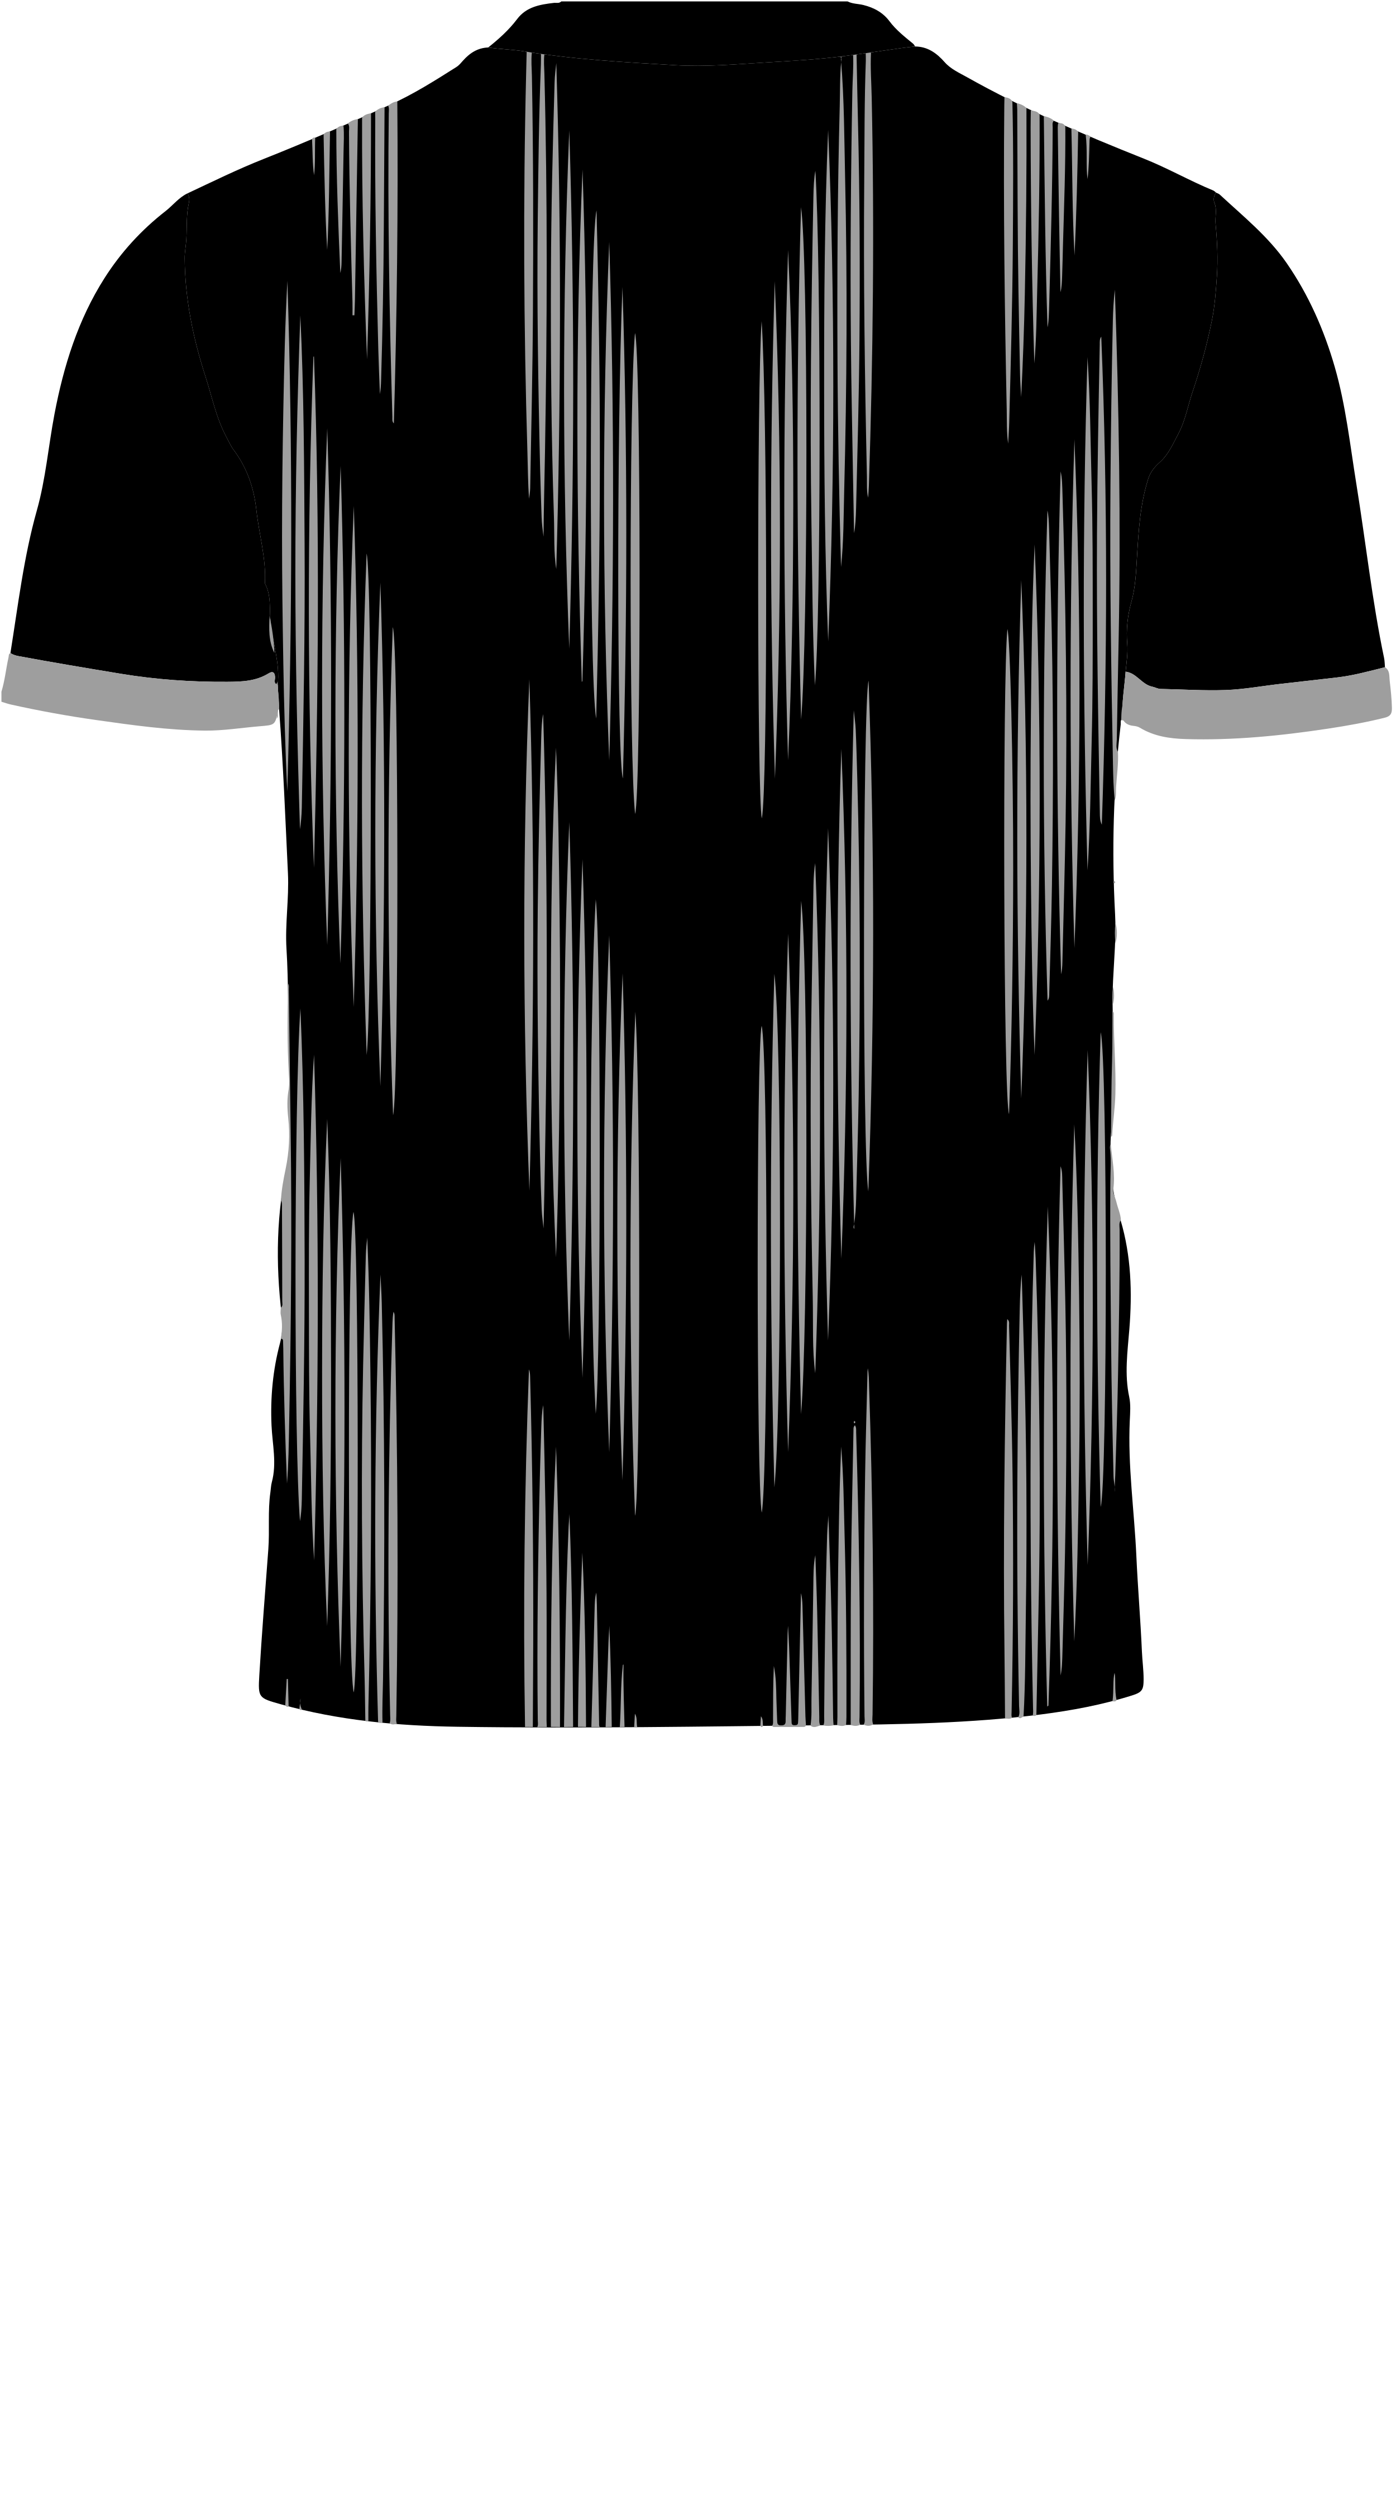 <!--?xml version="1.0" encoding="utf-8"?-->
<!-- Generator: Adobe Illustrator 24.2.3, SVG Export Plug-In . SVG Version: 6.00 Build 0)  -->
<svg version="1.1" id="Camada_1" xmlns="http://www.w3.org/2000/svg" xmlns:xlink="http://www.w3.org/1999/xlink" x="0px" y="0px" viewBox="0 0 234 419" enable-background="new 0 0 234 419" xml:space="preserve">
<g class="" id="c-estampa-primaria" fill="#000000">
	<path d="M46.781,118.802c-0.077-1.355-0.154-2.71-0.23-4.065
		c0.401-3.574-0.835-6.975-1.198-10.469c-0.224-2.157,0.16-4.461-0.95-6.503
		c0.236-4.175-0.978-8.179-1.427-12.273c-0.406-3.701-1.552-7.064-3.786-10.061
		c-0.52-0.698-0.881-1.517-1.292-2.293c-1.678-3.165-2.367-6.673-3.457-10.04
		c-2.08-6.426-3.428-12.988-3.483-19.776c-0.009-1.117,0.223-2.209,0.283-3.323
		c0.107-1.989-0.032-3.998,0.414-5.969c0.121-0.534,0.111-1.12-0.23-1.623
		c4.218-1.978,8.397-4.038,12.734-5.755c7.159-2.834,14.207-5.926,21.223-9.096
		c3.904-1.764,7.515-4.042,11.122-6.328c0.45-0.285,0.766-0.688,1.112-1.075
		c1.125-1.263,2.461-2.14,4.218-2.197c2.034,0.298,4.093,0.333,6.129,0.663
		c8.369,1.359,16.824,1.815,25.274,2.31c5.044,0.296,10.059-0.155,15.084-0.457
		c4.426-0.266,8.853-0.51,13.252-1.079c3.197-0.413,6.385-0.9,9.578-1.345
		c0.745-0.104,1.495-0.173,2.244-0.258c2.122,0.02,3.619,1.114,4.976,2.654
		c1.005,1.139,2.449,1.776,3.771,2.518c9.498,5.331,19.488,9.602,29.589,13.619
		c3.979,1.583,7.694,3.718,11.647,5.346c0.175,0.072,0.313,0.235,0.468,0.356
		c-0.408,0.521-0.485,1.203-0.28,1.715c0.47,1.171,0.08,2.335,0.189,3.493
		c0.279,2.963,0.418,5.937,0.215,8.905c-0.165,2.415-0.338,4.852-0.813,7.218
		c-0.821,4.092-1.927,8.125-3.266,12.081c-0.789,2.332-1.201,4.797-2.372,6.995
		c-0.893,1.677-1.665,3.483-3.097,4.756c-0.908,0.807-1.598,1.672-1.95,2.778
		c-1.365,4.286-1.624,8.743-1.892,13.187c-0.151,2.504-0.249,4.99-0.934,7.437
		c-0.635,2.269-0.9,4.639-0.701,6.979c0.137,1.62-0.123,3.162-0.265,4.735
		c-0.2,2.628-0.674,5.238-0.535,7.889c-0.405,0.23-0.25,0.638-0.289,0.97
		c-1.241,10.551-1.516,21.134-0.944,31.736c0.201,3.73-0.16,7.432-0.336,11.141
		c-0.263,5.524,0.214,11.031,0.191,16.547c-0.012,2.801-0.104,5.593-0.446,8.377
		c-0.23,1.87-0.254,3.749,0.069,5.619c0.041,0.236,0.102,0.48,0.081,0.714
		c-0.268,3.086,0.495,5.99,1.365,8.92c1.774,5.979,1.967,12.111,1.467,18.295
		c-0.305,3.769-0.833,7.533-0.022,11.327c0.271,1.265,0.159,2.632,0.098,3.946
		c-0.354,7.604,0.758,15.135,1.1,22.703c0.242,5.345,0.7,10.68,0.932,16.029
		c0.067,1.546,0.288,3.096,0.285,4.654c-0.004,1.758-0.253,2.162-1.938,2.693
		c-4.969,1.564-10.074,2.522-15.229,3.179c-11.885,1.516-23.85,1.674-35.802,1.801
		c-20.673,0.22-41.348,0.574-62.022,0.269c-10.005-0.148-19.962-1.046-29.66-3.777
		c-3.683-1.037-3.804-1.06-3.58-4.811c0.422-7.055,0.989-14.102,1.513-21.151
		c0.237-3.191-0.11-6.401,0.351-9.583c0.08-0.553,0.091-1.124,0.235-1.66
		c0.859-3.183,0.092-6.357-0.05-9.528c-0.208-4.67,0.222-9.274,1.42-13.777
		c0.425-1.596,0.481-3.134,0.288-4.723c-1.046-8.64-0.916-17.229,1.049-25.75
		c0.333-1.442,0.471-2.931,0.353-4.41c-0.379-4.751,0.012-9.508-0.169-14.262
		c-0.215-5.631-0.082-11.27-0.431-16.902c-0.262-4.229,0.445-8.448,0.242-12.694
		C47.828,137.158,47.472,127.971,46.781,118.802z"></path>
	<path d="M188.681,112.56c0.143-1.574,0.403-3.116,0.265-4.735
		c-0.199-2.34,0.066-4.71,0.701-6.979c0.685-2.446,0.783-4.933,0.934-7.437
		c0.267-4.444,0.527-8.901,1.892-13.187c0.352-1.105,1.041-1.97,1.95-2.778
		c1.432-1.272,2.204-3.079,3.097-4.756c1.171-2.198,1.582-4.663,2.372-6.995
		c1.339-3.957,2.445-7.99,3.266-12.081c0.474-2.366,0.647-4.803,0.813-7.218
		c0.203-2.968,0.064-5.942-0.215-8.905c-0.109-1.158,0.282-2.322-0.189-3.493
		c-0.206-0.512-0.128-1.194,0.28-1.715c0.21,0.112,0.457,0.184,0.625,0.341
		c3.921,3.639,8.122,7.011,11.199,11.466c3.688,5.339,6.269,11.197,8.065,17.422
		c1.856,6.436,2.56,13.069,3.626,19.652c1.57,9.698,2.626,19.479,4.639,29.105
		c0.105,0.504,0.102,1.03,0.15,1.546c-2.668,0.666-5.321,1.405-8.064,1.718
		c-3.207,0.366-6.415,0.725-9.621,1.096c-3.006,0.348-6.004,0.901-9.018,1.01
		c-3.627,0.131-7.268-0.115-10.904-0.187c-0.498-0.01-0.917-0.277-1.372-0.368
		C191.388,114.73,190.523,112.778,188.681,112.56z"></path>
	<path d="M31.425,32.406c0.341,0.503,0.351,1.089,0.23,1.623
		c-0.446,1.971-0.307,3.981-0.414,5.969c-0.06,1.114-0.292,2.206-0.283,3.323
		c0.054,6.788,1.402,13.35,3.483,19.776c1.09,3.367,1.78,6.876,3.457,10.04
		c0.411,0.776,0.772,1.595,1.292,2.293c2.234,2.997,3.38,6.359,3.786,10.061
		c0.449,4.093,1.662,8.098,1.427,12.273c1.11,2.042,0.726,4.346,0.95,6.503
		c0.363,3.494,1.599,6.895,1.198,10.469c-0.743-0.156-0.447-0.755-0.448-1.169
		c-0.003-0.847-0.337-1.177-1.085-0.716c-2.146,1.323-4.506,1.393-6.927,1.408
		c-5.991,0.038-11.914-0.37-17.851-1.351c-5.73-0.946-11.457-1.901-17.166-2.963
		c-0.484-0.09-0.919-0.242-1.328-0.497c1.283-8.005,2.224-16.078,4.43-23.906
		c1.493-5.297,1.932-10.771,2.955-16.144c1.534-8.061,3.943-15.813,8.393-22.802
		c2.751-4.322,6.171-8.06,10.208-11.204
		C28.982,34.419,29.959,33.107,31.425,32.406z"></path>
</g>
<g class="" id="c-estampa-secundaria" fill="#9e9e9e">
	<path d="M186.86,134.141c-0.22-2.026-0.265-4.061-0.304-6.095
		c-0.304-15.595-0.537-31.191-0.42-46.789c0.069-9.198,0.193-18.396,0.404-27.592
		c0.038-1.64,0.123-3.275,0.331-5.134c0.695,19.675,1.013,39.126,0.639,58.584
		c-0.108,5.598-0.221,11.196-0.307,16.794c-0.011,0.698-0.212,1.432,0.195,2.099
		c0.098,1.981-0.201,3.943-0.32,5.913
		C187.033,132.653,187.153,133.425,186.86,134.141z"></path>
	<path d="M61.237,288.355c-0.045-2.597-0.066-5.196-0.137-7.792
		c-0.476-17.272-0.583-34.545-0.231-51.82c0.125-6.117,0.289-12.233,0.45-18.348
		c0.026-0.997,0.129-1.991,0.238-2.986c0.329,7.526,0.433,15.055,0.53,22.584
		c0.241,18.675,0.112,37.349-0.333,56.021c-0.019,0.799-0.004,1.599-0.005,2.399
		C61.567,288.493,61.389,288.542,61.237,288.355z"></path>
	<path d="M173.084,287.517c0.142-0.43,0.084-0.872,0.074-1.31
		c-0.375-17.271-0.516-34.543-0.348-51.817c0.08-8.196,0.212-16.392,0.472-24.585
		c0.018-0.559,0.068-1.117,0.153-1.678c0.055,0.927,0.132,1.854,0.163,2.782
		c0.658,19.585,0.897,39.173,0.481,58.767c-0.126,5.916-0.239,11.832-0.358,17.747
		C173.532,287.616,173.309,287.576,173.084,287.517z"></path>
	<path d="M170.68,287.787c0.328-0.605,0.152-1.255,0.139-1.879
		c-0.255-12.558-0.357-25.116-0.288-37.676c0.052-9.559,0.183-19.118,0.394-28.675
		c0.048-2.15,0.131-4.298,0.335-5.962c0.121,4.17,0.257,8.819,0.391,13.468
		c0.419,14.476,0.523,28.954,0.3,43.433c-0.088,5.718-0.067,11.439-0.382,17.152
		C171.281,287.745,171.042,288.158,170.68,287.787z"></path>
	<path d="M63.377,288.557c-0.736-24.996-0.645-49.988,0.397-74.98
		c0.074,1.591,0.179,3.181,0.217,4.773c0.502,20.996,0.537,41.994,0.213,62.993
		c-0.038,2.439-0.162,4.876-0.088,7.316
		C63.856,288.73,63.589,288.839,63.377,288.557z"></path>
	<path d="M65.309,288.751c0.175-0.425,0.101-0.868,0.091-1.304
		c-0.51-21.944-0.32-43.885,0.391-65.822c0.019-0.594,0.061-1.188,0.164-1.793
		c0.228,0.326,0.183,0.708,0.191,1.072c0.521,22.22,0.655,44.442,0.285,66.666
		c-0.007,0.436-0.084,0.88,0.099,1.303
		C66.11,288.967,65.684,289.116,65.309,288.751z"></path>
	<path d="M168.464,287.967c-0.03-3.758-0.044-7.516-0.092-11.273
		c-0.236-18.313,0.033-36.622,0.415-54.931c0.004-0.198,0.026-0.396,0.047-0.706
		c0.429,0.349,0.3,0.765,0.308,1.104c0.215,8.313,0.488,16.625,0.585,24.941
		c0.155,13.274,0.121,26.547-0.162,39.82c-0.007,0.317-0.066,0.64,0.075,0.946
		C169.268,288.13,168.864,288.018,168.464,287.967z"></path>
	<path d="M144.764,289.022c0.282-0.443,0.152-0.936,0.147-1.404
		c-0.152-13.511-0.103-27.021,0.1-40.531c0.086-5.715,0.265-11.428,0.403-17.142
		c0.005-0.226,0.03-0.451,0.043-0.642c0.196,0.958,0.186,1.966,0.219,2.969
		c0.604,18.34,0.844,36.684,0.584,55.034c-0.008,0.552-0.124,1.12,0.111,1.659
		C145.847,289.301,145.309,289.274,144.764,289.022z"></path>
	<path d="M48.304,164.85c0.182,0.295,0.099,0.623,0.104,0.936
		c0.108,7.992,0.208,15.984,0.315,23.975c0.221,16.347,0.059,32.691-0.257,49.035
		c-0.063,3.277-0.099,6.554-0.359,9.824c-0.302-7.537-0.542-15.075-0.625-22.618
		c-0.005-0.439-0.019-0.879-0.036-1.318c-0.009-0.24-0.147-0.35-0.385-0.339
		c0.248-1.339,0.298-2.673,0-4.018c-0.084-0.377,0.001-0.792,0.008-1.19
		c0.399-0.298,0.241-0.734,0.241-1.108c-0.004-5.196-0.023-10.392-0.044-15.588
		c-0.002-0.435,0.051-0.883-0.171-1.291c0.083-1.782,0.424-3.53,0.783-5.268
		c0.585-2.831,0.749-5.656,0.432-8.542c-0.177-1.612-0.218-3.264,0.096-4.894
		c0.152-0.787,0.055-1.595,0.009-2.393
		C48.125,174.988,48.172,169.92,48.304,164.85z"></path>
	<path d="M88.007,289.396c-0.334-19.975-0.092-39.942,0.658-59.917
		c0.196,0.508,0.189,1.013,0.202,1.517c0.398,14.91,0.552,29.823,0.512,44.738
		c-0.012,4.558-0.042,9.116-0.064,13.674
		C88.879,289.404,88.443,289.4,88.007,289.396z"></path>
	<path d="M90.055,289.437c0.188-0.381,0.095-0.788,0.09-1.181
		c-0.164-13.84,0.036-27.676,0.366-41.512c0.059-2.479,0.14-4.957,0.217-7.435
		c0.044-1.425,0.119-2.849,0.336-3.825c0.275,11.732,0.544,23.899,0.563,36.069
		c0.009,5.56-0.013,11.119-0.017,16.679c-0,0.398,0.032,0.796,0.049,1.195
		C91.124,289.43,90.59,289.433,90.055,289.437z"></path>
	<path d="M142.595,289.071c0.012-8.512-0.026-17.023,0.052-25.534
		c0.073-7.951,0.27-15.901,0.414-23.852c0.005-0.251-0.052-0.528,0.245-0.839
		c0.269,0.429,0.195,0.821,0.206,1.183c0.468,15.898,0.734,31.799,0.568,47.704
		c-0.005,0.433-0.1,0.881,0.122,1.295
		C143.673,289.31,143.136,289.262,142.595,289.071z"></path>
	<path d="M187.891,204.452c-0.382,0.494-0.221,1.074-0.219,1.613
		c0.031,8.115-0.123,16.228-0.265,24.34c-0.098,5.594-0.299,11.187-0.464,16.78
		c-0.028,0.955-0.112,1.908-0.119,2.86c0.137-0.876-0.151-1.729-0.172-2.6
		c-0.175-7.352-0.338-14.705-0.404-22.059c-0.082-9.153-0.203-18.305-0.125-27.459
		c0.014-1.677,0.145-3.354-0.025-5.032c-0.039-0.382-0.129-0.796,0.089-1.171
		c0.223,2.522,0.782,5.015,0.425,7.587c-0.095,0.684,0.366,1.438,0.533,2.169
		C187.375,202.475,187.827,203.415,187.891,204.452z"></path>
	<path d="M92.34,289.4c-0.034-15.666,0.115-31.329,0.865-46.979
		c0.549,15.66,0.691,31.323,0.664,46.989
		C93.359,289.407,92.849,289.404,92.34,289.4z"></path>
	<path d="M140.325,289.115c0.015-0.479,0.045-0.958,0.043-1.436
		c-0.043-11.19,0.053-22.379,0.273-33.567c0.077-3.895,0.199-7.79,0.347-11.685
		c0.416,4.823,0.441,9.66,0.574,14.491c0.282,10.268,0.347,20.538,0.319,30.809
		c-0.001,0.438-0.036,0.876-0.055,1.314
		C141.341,289.371,140.831,289.208,140.325,289.115z"></path>
	<path d="M129.398,289.229c0.245-0.315,0.179-0.688,0.18-1.041
		c0.007-2.999,0.004-5.997,0.134-8.998c0.378,1.818,0.391,3.653,0.428,5.488
		c0.025,1.239,0.098,2.478,0.133,3.717c0.013,0.444,0.068,0.751,0.647,0.755
		c0.587,0.003,0.793-0.234,0.769-0.781c-0.012-0.279,0.013-0.559,0.02-0.839
		c0.092-4.078,0.184-8.157,0.277-12.235c0.022-0.954,0.037-1.909,0.103-2.856
		c0.063,1.218,0.143,2.436,0.186,3.656c0.138,3.957,0.262,7.914,0.391,11.871
		c0.008,0.24,0.017,0.479,0.025,0.719c0.01,0.284,0.147,0.436,0.442,0.427
		c0.279-0.009,0.588,0.023,0.631-0.371c0.026-0.238,0.032-0.478,0.037-0.718
		c0.154-6.995,0.308-13.99,0.458-20.986c0.001-0.033-0.04-0.068,0.028,0.04
		c0.127,0.541,0.205,1.245,0.224,1.956c0.166,6.197,0.327,12.393,0.495,18.59
		c0.014,0.518,0.067,1.036,0.101,1.554c-0.091,0.144-0.22,0.223-0.393,0.224
		c-1.677,0.006-3.355,0.015-5.032,0.01
		C129.588,289.409,129.493,289.292,129.398,289.229z"></path>
	<path d="M138.001,289.161c0.236-0.494,0.141-1.023,0.145-1.536
		c0.083-10.111,0.203-20.222,0.498-30.329c0.032-1.11,0.168-2.218,0.184-3.326
		c0.118,1.689,0.131,3.382,0.196,5.073c0.374,9.626,0.5,19.256,0.627,28.887
		c0.005,0.398,0.052,0.795,0.079,1.192
		C139.158,289.271,138.58,289.258,138.001,289.161z"></path>
	<path d="M94.542,289.414c0.076-4.877,0.147-9.754,0.229-14.632
		c0.107-6.316,0.268-12.631,0.542-18.943c0.031-0.712,0.117-1.422,0.13-2.133
		c0.484,11.892,0.541,23.793,0.621,35.693
		C95.557,289.404,95.05,289.409,94.542,289.414z"></path>
	<path d="M135.857,289.178c0.245-1.506,0.133-3.026,0.162-4.539
		c0.122-6.307,0.205-12.615,0.311-18.923c0.03-1.79,0.011-3.584,0.34-5.094
		c0.099,3.003,0.233,6.267,0.308,9.532c0.135,5.868,0.233,11.736,0.351,17.604
		c0.01,0.474-0.066,0.963,0.181,1.408
		C136.96,289.282,136.411,289.668,135.857,289.178z"></path>
	<path d="M96.88,289.394c0.074-9.741,0.362-19.477,0.73-29.212
		c0.471,9.733,0.563,19.473,0.624,29.214
		C97.783,289.396,97.331,289.395,96.88,289.394z"></path>
	<path d="M99.124,289.42c0.119-4.197,0.239-8.393,0.355-12.59
		c0.066-2.399,0.124-4.797,0.191-7.196c0.025-0.905,0.029-1.813,0.284-2.752
		c0.034,0.712,0.083,1.381,0.096,2.05c0.127,6.558,0.247,13.115,0.371,19.673
		c0.005,0.277-0.036,0.562,0.102,0.824C100.057,289.426,99.59,289.423,99.124,289.42z
		"></path>
	<path d="M101.511,289.413c0.161-4.75,0.317-9.501,0.486-14.251
		c0.032-0.912,0.113-1.822,0.138-2.733c0.242,5.653,0.341,11.31,0.408,16.968
		C102.199,289.403,101.855,289.408,101.511,289.413z"></path>
	<path d="M186.226,190.537c0.053-4.271,0.05-8.544,0.18-12.813
		c0.084-2.749,0.034-5.497,0.078-8.244c0.266,0.145,0.215,0.404,0.213,0.634
		c-0.027,4.424,0.383,8.838,0.264,13.266c-0.062,2.308-0.411,4.59-0.532,6.891
		C186.426,190.362,186.297,190.448,186.226,190.537z"></path>
	<path d="M103.894,289.406c0.226-3.451,0.109-6.92,0.505-10.363
		c0.033-0.159,0.273,0.007,0.114-0.012c-0.058,3.458,0.097,6.912,0.173,10.368
		C104.422,289.402,104.158,289.404,103.894,289.406z"></path>
	<path d="M186.483,285.089c0.241-1.803,0.029-3.639,0.344-4.749
		c0.239,1.058-0.045,2.827,0.337,4.558
		C187.004,285.2,186.744,285.143,186.483,285.089z"></path>
	<path d="M46.218,114.868c0.066-0.142,0.132-0.283,0.271-0.581
		c0.088,1.586,0.35,3.014,0.292,4.469c-0.461,0.478,0.051,1.184-0.392,1.666
		c0.025-0.585,0.184-1.173-0.044-1.752c-0.013-1.076,0.019-2.153-0.139-3.223
		C46.21,115.254,46.214,115.061,46.218,114.868z"></path>
	<path d="M186.978,158.108c-0.123-1.165-0.143-2.33,0.001-3.495
		C187.292,155.778,187.305,156.943,186.978,158.108z"></path>
	<path d="M47.815,285.806c0.081-1.48,0.162-2.961,0.243-4.441
		c0.068,0,0.135,0.001,0.203,0.001c0.039,1.536,0.078,3.071,0.117,4.607
		C48.133,286.111,47.977,285.948,47.815,285.806z"></path>
	<path d="M187.942,120.669c0.015-1.143,0.078-2.28,0.434-3.379
		c-0.004,1.151-0.008,2.303-0.011,3.454
		C188.224,120.719,188.083,120.694,187.942,120.669z"></path>
	<path d="M106.303,289.402c0.039-0.714,0.078-1.428,0.122-2.224
		c0.449,0.734,0.215,1.518,0.388,2.225
		C106.643,289.402,106.473,289.402,106.303,289.402z"></path>
	<path d="M127.45,289.211c0.033-0.532,0.066-1.064,0.099-1.596
		c0.394,0.492,0.265,1.062,0.361,1.591
		C127.76,289.485,127.606,289.491,127.45,289.211z"></path>
	<path d="M186.499,168.44c-0.087-1.024-0.051-2.044,0.107-3.06
		C186.763,166.407,186.854,167.431,186.499,168.44z"></path>
	<path d="M50.182,286.381c0.069-0.581,0.138-1.162,0.207-1.743
		c-0.222,0.668-0.031,1.289,0.226,1.898
		C50.429,286.602,50.268,286.598,50.182,286.381z"></path>
	<path d="M186.763,148.032c-0.149-0.121-0.164-0.25-0.02-0.386
		C186.981,147.763,187.008,147.89,186.763,148.032z"></path>
	<path d="M66.599,17.014c0.15,17.984-0.058,35.964-0.58,53.944
		c-0.332-0.326-0.237-0.72-0.247-1.082c-0.497-16.951-0.805-33.904-0.607-50.863
		c0.005-0.434,0.094-0.88-0.098-1.302C65.522,17.355,65.994,17.038,66.599,17.014z"></path>
	<path d="M64.46,17.987c-0.042,6.713-0.084,13.426-0.124,20.139
		c-0.052,8.552-0.205,17.102-0.456,25.65c-0.022,0.758-0.067,1.514-0.2,2.272
		c-0.091-2.51-0.204-5.019-0.27-7.529C63.068,45.656,62.826,32.791,62.9,19.922
		c0.002-0.399-0.014-0.799-0.021-1.198C63.316,18.285,63.836,18.024,64.46,17.987z
		"></path>
	<path d="M62.192,18.989c0.004,13.748-0.227,27.492-0.668,41.236
		c-0.527-13.497-0.88-26.997-0.832-40.507
		C61.063,19.212,61.618,19.081,62.192,18.989z"></path>
	<path d="M59.988,19.942c-0.06,3.678-0.12,7.355-0.179,11.033
		c-0.103,6.396-0.203,12.793-0.31,19.189c-0.015,0.89-0.061,1.78-0.093,2.67
		c-0.107-0-0.214-0-0.321-0c0-0.737,0.018-1.474-0.003-2.211
		c-0.264-9.512-0.529-19.024-0.585-28.541c-0.003-0.463,0.144-0.963-0.187-1.389
		C58.788,20.261,59.366,20.051,59.988,19.942z"></path>
	<path d="M57.58,21.096c0.124,1.437,0.03,2.875,0.007,4.311
		c-0.099,6.194-0.219,12.388-0.336,18.582c-0.011,0.591-0.054,1.18-0.21,1.767
		c-0.345-8.042-0.67-16.077-0.67-24.122
		C56.673,21.23,57.072,21.041,57.58,21.096z"></path>
	<path d="M55.318,22.049c-0.133,6.823-0.139,13.648-0.474,19.83
		c-0.351-6.02-0.478-12.683-0.604-19.346C54.511,22.176,54.879,22.033,55.318,22.049
		z"></path>
	<path d="M52.834,23.074c-0.081,2.153,0.039,4.313-0.187,6.288
		c-0.284-1.887-0.231-3.961-0.34-6.026C52.401,23.083,52.587,23.017,52.834,23.074z
		"></path>
	<path d="M169.701,17.037c0.183,7.995,0.126,15.99,0.072,23.986
		c-0.067,9.956-0.346,19.907-0.61,29.858c-0.028,1.07-0.107,2.139-0.177,3.475
		c-0.27-2.015-0.2-3.782-0.236-5.543c-0.351-17.069-0.577-34.139-0.409-51.212
		c0.004-0.44,0.019-0.879,0.029-1.319
		C168.918,16.352,169.424,16.493,169.701,17.037z"></path>
	<path d="M172.056,18.111c0.046,10.393-0.059,20.785-0.272,31.175
		c-0.118,5.753-0.321,11.504-0.614,17.261c-0.064-1.235-0.16-2.47-0.187-3.706
		c-0.198-9.391-0.377-18.783-0.407-28.176c-0.017-5.436-0.04-10.872-0.065-16.308
		c-0.002-0.358-0.043-0.716-0.065-1.074
		C171.046,17.435,171.615,17.649,172.056,18.111z"></path>
	<path d="M174.259,19.209c0.042,9.831-0.14,19.659-0.404,29.485
		c-0.109,4.074-0.125,8.151-0.478,12.217c-0.407-13.181-0.598-26.365-0.625-39.552
		c-0.002-0.958,0.021-1.917,0.032-2.875C173.324,18.626,173.943,18.608,174.259,19.209
		z"></path>
	<path d="M176.647,20.222c-0.316,0.338-0.192,0.759-0.193,1.144
		c-0.039,9.827-0.315,19.649-0.58,29.471c-0.043,1.584-0.078,3.168-0.287,4.024
		c-0.375-11.325-0.485-23.364-0.618-35.403
		C175.583,19.593,176.176,19.774,176.647,20.222z"></path>
	<path d="M178.572,21.22c0.045,6.591-0.209,13.177-0.391,19.763
		c-0.049,1.756-0.078,3.514-0.145,5.269c-0.037,0.988-0.072,1.981-0.279,2.719
		c-0.077-4.029-0.167-8.286-0.237-12.543c-0.083-5.032-0.15-10.064-0.219-15.096
		c-0.003-0.237,0.042-0.475,0.065-0.712
		C177.862,20.63,178.354,20.649,178.572,21.22z"></path>
	<path d="M180.727,22.086c-0.127,6.966-0.287,13.931-0.612,20.713
		c-0.391-6.951-0.345-14.092-0.527-21.226
		C180.065,21.53,180.43,21.732,180.727,22.086z"></path>
	<path d="M182.842,22.899c-0.202,0.177-0.2,0.42-0.208,0.658
		c-0.073,2.298-0.099,4.598-0.342,6.468c-0.288-2.203,0.018-4.848-0.312-7.468
		C182.333,22.508,182.568,22.752,182.842,22.899z"></path>
	<path d="M91.258,9.088c-0.146,1.077-0.035,2.156-0.008,3.232
		c0.542,21.117,0.464,42.235,0.104,63.353c-0.081,4.756-0.209,9.511-0.244,14.26
		c-0.148-1.083-0.29-2.166-0.326-3.257c-0.087-2.638-0.18-5.276-0.243-7.915
		c-0.336-14.076-0.558-28.153-0.4-42.234c0.096-8.559,0.19-17.118,0.524-25.672
		c0.025-0.639,0.011-1.28,0.015-1.919C90.896,8.897,91.098,8.914,91.258,9.088z"></path>
	<path d="M143.579,9.128c0.08,3.876,0.148,7.753,0.243,11.629
		c0.295,12.034,0.336,24.068,0.242,36.105c-0.073,9.397-0.339,18.79-0.561,28.184
		c-0.038,1.631-0.127,3.26-0.345,4.297c-0.053-2.84-0.122-6.26-0.179-9.679
		c-0.124-7.476-0.287-14.952-0.351-22.429c-0.121-13.996-0.014-27.991,0.245-41.985
		c0.038-2.038,0.22-4.073,0.123-6.113C143.189,9.056,143.383,9.046,143.579,9.128z"></path>
	<path d="M141.299,9.514c-0.448,0.055-0.343,0.379-0.32,0.66
		c0.539,6.498,0.533,13.016,0.678,19.528c0.39,17.51,0.297,35.02-0.151,52.528
		c-0.109,4.264-0.075,8.538-0.532,12.791c-0.324-11.589-0.538-23.18-0.592-34.774
		c-0.066-14.153,0.002-28.305,0.376-42.454c0.067-2.517,0.005-5.039,0.255-7.55
		c0.045-0.447,0.044-0.834-0.584-0.735C140.72,9.51,141.009,9.512,141.299,9.514z"></path>
	<path d="M145.998,8.831c-0.122,2.518,0.067,5.031,0.12,7.546
		c0.458,21.671,0.237,43.337-0.476,64.999c-0.024,0.717-0.085,1.433-0.121,2.029
		c-0.272-1.081-0.179-2.297-0.206-3.506c-0.363-16.589-0.589-33.179-0.451-49.772
		c0.055-6.636,0.02-13.274,0.266-19.908c0.016-0.438-0.011-0.878-0.018-1.317
		C145.396,8.733,145.685,8.633,145.998,8.831z"></path>
	<path d="M89.147,8.826c-0.143,1.317-0.011,2.634,0.013,3.95
		c0.244,13.191,0.245,26.383,0.171,39.576c-0.055,9.835-0.282,19.666-0.462,29.499
		c-0.011,0.583-0.126,1.153-0.186,1.73c-0.189-2.542-0.197-5.099-0.273-7.651
		c-0.631-21.183-0.729-42.368-0.219-63.556c0.03-1.238,0.061-2.477,0.091-3.715
		C88.587,8.63,88.895,8.583,89.147,8.826z"></path>
	<path d="M177.782,280.782c-0.722-28.314-0.837-56.874-0.012-85.344
		c0.318,0.799,0.273,1.75,0.298,2.682c0.182,6.795,0.372,13.591,0.507,20.387
		c0.275,13.876,0.2,27.752-0.055,41.628c-0.102,5.557-0.275,11.113-0.427,16.669
		C178.054,278.229,178.024,279.655,177.782,280.782z"></path>
	<path d="M50.341,52.857c0.611,12.745,0.638,25.487,0.716,38.226
		c0.09,14.751-0.198,29.5-0.467,44.248c-0.025,1.355-0.169,2.699-0.308,3.637
		c-0.443-14.011-0.767-28.431-0.773-42.857
		C49.504,81.682,49.818,67.26,50.341,52.857z"></path>
	<path d="M136.596,114.842c-0.411-9.143-0.44-18.049-0.578-26.954
		c-0.284-18.277-0.042-36.55,0.322-54.823c0.033-1.657,0.106-3.31,0.332-4.445
		C137.637,44.065,137.625,104.297,136.596,114.842z"></path>
	<path d="M97.636,230.9c-1.107-28.964-1.168-57.928,0.005-86.892
		C98.587,172.972,98.498,201.936,97.636,230.9z"></path>
	<path d="M50.355,168.997c0.598,14.053,0.679,28.115,0.709,42.177
		c0.028,13.357-0.229,26.713-0.474,40.067c-0.025,1.351-0.124,2.696-0.304,3.678
		C49.274,242.799,49.272,184.647,50.355,168.997z"></path>
	<path d="M136.652,144.652c1.091,28.293,1.03,57.145,0.002,85.47
		c-0.527-3.881-0.329-8.315-0.42-12.737c-0.344-16.629-0.483-33.259-0.196-49.89
		c0.111-6.395,0.214-12.791,0.32-19.186
		C136.382,146.88,136.492,145.459,136.652,144.652z"></path>
	<path d="M177.783,79.008c0.259,1.068,0.272,2.461,0.314,3.847
		c0.546,18.269,0.818,36.541,0.522,54.819c-0.128,7.877-0.357,15.751-0.54,23.627
		c-0.015,0.66-0.065,1.319-0.213,1.973
		C177.041,135.081,176.966,106.892,177.783,79.008z"></path>
	<path d="M97.646,28.413c0.937,28.571,0.832,57.153-0.021,85.734
		c-0.076,0.16-0.258,0.004-0.104,0.045C96.611,85.602,96.429,57.013,97.646,28.413
		z"></path>
	<path d="M91.046,119.665c0.846,28.388,0.738,57.293,0.065,86.193
		c-0.108-1.051-0.268-2.099-0.313-3.152c-0.113-2.637-0.192-5.275-0.255-7.913
		c-0.337-14.194-0.544-28.389-0.405-42.587c0.093-9.518,0.317-19.033,0.581-28.547
		C90.76,122.15,90.828,120.644,91.046,119.665z"></path>
	<path d="M57.102,194.076c0.428,14.18,0.653,28.368,0.645,42.559
		c-0.008,14.229-0.249,28.456-0.656,42.681
		C55.956,250.905,55.899,222.494,57.102,194.076z"></path>
	<path d="M106.443,254.018c-0.997-28.136-1.055-56.321,0.055-84.482
		C107.402,182.281,107.345,251.268,106.443,254.018z"></path>
	<path d="M129.803,249.262c-0.724-28.774-0.83-57.492-0.005-86.065
		C131.046,172.482,131.068,237.322,129.803,249.262z"></path>
	<path d="M145.552,199.652c-1.035-6.001-0.911-82.226,0.039-85.581
		c0.498,14.035,0.782,28.285,0.769,42.539
		C146.347,170.875,146.072,185.136,145.552,199.652z"></path>
	<path d="M127.666,53.829c0.989,14.754,1.017,78.376,0.037,83.315
		C126.903,134.119,126.872,64.183,127.666,53.829z"></path>
	<path d="M171.186,184.062c-0.848-28.941-0.935-57.904-0.003-86.867
		C172.358,126.143,172.308,155.091,171.186,184.062z"></path>
	<path d="M184.597,56.412c1.101,27.234,1.028,54.457,0.092,81.794
		c-0.346-0.703-0.322-1.367-0.334-2.02c-0.279-15.512-0.558-31.025-0.476-46.541
		c0.056-10.637,0.259-21.271,0.464-31.905
		C184.351,57.291,184.3,56.822,184.597,56.412z"></path>
	<path d="M129.862,47.119c1.171,27.798,1.135,55.583,0.038,83.37
		C129.031,102.696,129.027,74.902,129.862,47.119z"></path>
	<path d="M143.112,119.033c0.112,1.096,0.279,2.19,0.326,3.288
		c0.117,2.715,0.187,5.433,0.261,8.149c0.484,17.785,0.531,35.572,0.231,53.36
		c-0.096,5.715-0.278,11.428-0.424,17.142c-0.036,1.399-0.127,2.793-0.335,4.179
		c-0.038,0.252-0.217,0.523,0.026,0.79
		C142.438,176.961,142.331,147.994,143.112,119.033z"></path>
	<path d="M57.097,78.074c0.835,27.799,0.832,55.591-0.041,83.382
		C55.961,133.66,55.919,105.864,57.097,78.074z"></path>
	<path d="M88.74,199.537c-1.124-28.575-1.167-57.15-0.01-85.725
		C89.64,142.387,89.53,170.963,88.74,199.537z"></path>
	<path d="M104.333,248.078c-1.102-28.332-1.184-56.658,0.032-84.98
		C105.204,191.428,105.169,219.756,104.333,248.078z"></path>
	<path d="M169.14,186.701c-0.944-2.181-1.099-72.965-0.282-81.268
		c0.453,0.844,0.995,23.034,0.974,40.459
		C169.817,159.419,169.614,172.943,169.14,186.701z"></path>
	<path d="M59.295,168.748c-1.091-27.984-1.144-55.968,0.007-83.952
		C60.226,112.781,60.116,140.764,59.295,168.748z"></path>
	<path d="M127.69,253.487c-0.903-4.14-0.921-78.028-0.02-81.573
		C128.74,175.843,128.757,247.885,127.69,253.487z"></path>
	<path d="M106.461,136.411c-1.006-8.386-1.006-70.174-0.023-80.586
		C107.428,58.263,107.496,132.773,106.461,136.411z"></path>
	<path d="M65.888,186.89c-0.993-27.221-1.032-54.443-0.051-81.797
		C66.83,107.465,66.883,183.295,65.888,186.89z"></path>
	<path d="M184.497,172.986c1.147,4.399,1.145,75.318,0.001,79.55
		C183.741,226.021,183.663,199.505,184.497,172.986z"></path>
	<path d="M138.803,138.781c1.164,28.64,1.138,57.254-0.003,85.867
		C137.949,196.017,137.89,167.386,138.803,138.781z"></path>
	<path d="M138.823,107.491c-0.56-14.288-0.678-28.585-0.682-42.88
		c-0.004-14.26,0.073-28.522,0.672-42.84c0.612,14.342,0.858,28.624,0.862,42.91
		C139.679,78.956,139.401,93.226,138.823,107.491z"></path>
	<path d="M48.172,47.06c0.922,28.529,0.803,57.063-0.014,85.598
		c-0.352-7.106-0.541-14.215-0.664-21.327c-0.123-7.157-0.219-14.313-0.219-21.471
		c0.001-7.118,0.086-14.235,0.219-21.351
		C47.628,61.358,47.788,54.208,48.172,47.06z"></path>
	<path d="M99.937,120.402c-1.266-6.454-1.152-80.352,0.054-85.137
		c0.356,14.067,0.573,28.279,0.558,42.494
		C100.534,91.976,100.299,106.19,99.937,120.402z"></path>
	<path d="M175.632,202.187c1.161,27.92,1.099,55.841,0.11,83.646
		c-0.291,0.196-0.202,0.178-0.205,0.071
		C174.803,257.999,174.735,230.094,175.632,202.187z"></path>
	<path d="M99.862,150.709c0.883,6.641,0.884,78.616-0.001,86.217
		c-0.416-7.392-0.489-14.532-0.63-21.669c-0.141-7.156-0.192-14.315-0.195-21.473
		c-0.003-7.198,0.04-14.397,0.175-21.593
		C99.344,165.042,99.456,157.891,99.862,150.709z"></path>
	<path d="M59.289,283.616c-1.043-3.908-1.081-75.412-0.043-80.52
		C60.172,205.429,60.212,280.071,59.289,283.616z"></path>
	<path d="M95.419,108.706c-1.138-28.939-1.177-57.904,0.003-86.869
		C96.336,50.784,96.262,79.731,95.419,108.706z"></path>
	<path d="M95.424,137.776c0.915,28.939,0.838,57.908-0.007,86.877
		C94.289,195.703,94.232,166.755,95.424,137.776z"></path>
	<path d="M63.757,182.029c-1.106-28.129-1.154-56.259,0.001-84.388
		C64.664,125.77,64.571,153.9,63.757,182.029z"></path>
	<path d="M104.339,48.091c0.872,27.445,0.813,54.898,0.071,82.352
		C103.421,127.719,103.346,72.11,104.339,48.091z"></path>
	<path d="M134.269,34.716c1.189,8.083,1.212,71.61,0.017,85.856
		C133.53,91.95,133.429,63.328,134.269,34.716z"></path>
	<path d="M134.293,150.97c1.181,9.493,1.16,72.289-0.013,86.007
		C133.528,208.157,133.434,179.568,134.293,150.97z"></path>
	<path d="M52.629,145.424c-1.107-28.543-1.151-57.1-0.095-85.668
		c0.205,0.025,0.098,0.046,0.099,0.061
		C53.653,88.349,53.342,116.88,52.629,145.424z"></path>
	<path d="M182.319,262.282c-0.814-28.76-0.906-57.538-0.003-86.316
		C183.485,204.732,183.43,233.498,182.319,262.282z"></path>
	<path d="M175.593,167.701c-0.421-13.787-0.643-27.569-0.632-41.354
		c0.011-13.784,0.201-27.564,0.612-40.785c0.176,0.652,0.239,1.868,0.275,3.084
		c0.106,3.596,0.202,7.192,0.298,10.788c0.436,16.306,0.437,32.614,0.183,48.922
		c-0.093,5.994-0.29,11.987-0.45,17.981
		C175.868,166.795,175.917,167.277,175.593,167.701z"></path>
	<path d="M182.292,145.855c-0.778-28.687-0.884-57.352-0.003-86.016
		c0.464,7.123,0.5,14.258,0.69,21.389c0.192,7.197,0.184,14.396,0.186,21.594
		c0.003,7.158,0.003,14.317-0.178,21.474
		C182.804,131.49,182.753,138.688,182.292,145.855z"></path>
	<path d="M93.202,210.701c-0.665-14.217-0.87-28.446-0.864-42.678
		c0.006-14.228,0.183-28.453,0.857-42.722c0.414,9.509,0.501,18.965,0.61,28.42
		c0.11,9.479,0.101,18.959-0.006,28.438
		C93.691,191.673,93.555,201.188,93.202,210.701z"></path>
	<path d="M173.428,91.234c1.151,28.524,1.097,57.048-0.008,85.574
		c-0.376-9.458-0.508-18.921-0.604-28.384c-0.097-9.555-0.111-19.11-0.014-28.665
		C172.898,110.248,172.988,100.738,173.428,91.234z"></path>
	<path d="M93.242,95.352c-0.439-2.567-0.29-5.726-0.395-8.872
		c-0.454-13.713-0.551-27.431-0.496-41.151c0.042-10.52,0.302-21.035,0.612-31.55
		c0.032-1.071,0.162-2.139,0.284-3.206c0.438,14.236,0.64,28.471,0.616,42.71
		C93.839,67.518,93.642,81.749,93.242,95.352z"></path>
	<path d="M141.026,210.926c-0.815-28.476-0.934-56.952-0.003-85.427
		C142.197,153.975,142.138,182.451,141.026,210.926z"></path>
	<path d="M52.638,176.739c0.885,28.251,0.782,56.499,0.019,84.747
		c-0.48-7.003-0.489-14.02-0.683-21.031c-0.197-7.113-0.181-14.229-0.192-21.344
		c-0.01-7.075-0.03-14.151,0.139-21.225
		C52.091,190.836,52.158,183.781,52.638,176.739z"></path>
	<path d="M132.105,243.342c-0.82-28.941-0.908-57.908-0.001-86.874
		C133.283,185.418,133.237,214.367,132.105,243.342z"></path>
	<path d="M180.075,275.058c-0.81-28.873-0.881-57.747,0.001-86.619
		c0.5,9.572,0.672,19.151,0.805,28.73c0.134,9.673,0.137,19.349-0.012,29.022
		C180.72,255.816,180.578,265.442,180.075,275.058z"></path>
	<path d="M102.12,127.422c-1.14-28.975-1.18-57.927-0-86.881
		C103.023,69.509,102.935,98.477,102.12,127.422z"></path>
	<path d="M54.853,158.382c-1.134-28.855-1.172-57.737-0.001-86.619
		C55.756,100.627,55.673,129.49,54.853,158.382z"></path>
	<path d="M102.116,156.745c0.901,28.857,0.818,57.743,0.005,86.628
		C100.976,214.507,100.949,185.641,102.116,156.745z"></path>
	<path d="M132.095,127.423c-0.817-28.526-0.863-57.026,0.003-85.528
		c0.667,14.245,0.887,28.498,0.869,42.755
		C132.949,98.921,132.728,113.188,132.095,127.423z"></path>
	<path d="M54.847,187.494c0.551,14.093,0.639,28.273,0.646,42.455
		c0.007,14.187-0.149,28.372-0.651,42.553c-0.64-14.187-0.862-28.381-0.853-42.58
		C53.998,215.748,54.202,201.577,54.847,187.494z"></path>
	<path d="M61.463,176.809c-0.998-28.135-1.102-56.088-0.012-84.042
		C62.391,95.953,62.371,168.651,61.463,176.809z"></path>
	<path d="M180.095,73.618c1.155,28.439,1.111,56.85-0,85.26
		C179.27,130.45,179.209,102.02,180.095,73.618z"></path>
	<path d="M45.192,103.22c0.417,2.053,0.736,4.112,0.799,6.204
		C44.999,107.451,45.085,105.334,45.192,103.22z"></path>
	<path d="M143.185,238.107c0.072,0.059,0.148,0.089,0.162,0.138
		c0.03,0.103,0.022,0.223-0.096,0.27c-0.032,0.013-0.143-0.065-0.142-0.099
		C143.113,238.318,143.154,238.221,143.185,238.107z"></path>
</g>
<g class="" id="c-gola-primaria" fill="#000000">
	<path d="M81.834,7.955c1.781-1.419,3.473-2.93,4.85-4.759
		c1.545-2.053,3.818-2.439,6.147-2.71C93.252,0.437,93.722,0.612,94.08,0.24
		c16,0,32,0,48,0c0.826,0.427,1.76,0.383,2.635,0.599
		c1.758,0.435,3.273,1.241,4.372,2.71c1.11,1.485,2.551,2.612,3.967,3.771
		c0.145,0.119,0.229,0.312,0.341,0.47c-0.748,0.085-1.498,0.154-2.244,0.258
		c-3.193,0.445-6.381,0.931-9.578,1.345c-4.399,0.569-8.826,0.813-13.252,1.079
		c-5.025,0.302-10.04,0.753-15.084,0.457c-8.45-0.496-16.905-0.952-25.274-2.31
		C85.927,8.288,83.868,8.253,81.834,7.955z"></path>
</g>
<g class="" id="c-detalhe-punho" fill="#9e9e9e">
	<path d="M0.24,115.92c0.579-1.882,0.762-3.847,1.191-5.761
		c0.058-0.26-0.014-0.573,0.315-0.711c0.409,0.255,0.844,0.407,1.328,0.497
		c5.71,1.062,11.436,2.017,17.166,2.963c5.937,0.98,11.86,1.389,17.851,1.351
		c2.421-0.015,4.781-0.085,6.927-1.408c0.748-0.461,1.082-0.132,1.085,0.716
		c0.001,0.414-0.295,1.013,0.448,1.169c0.077,1.355,0.154,2.71,0.23,4.065
		c-0.056,0.053-0.15,0.099-0.162,0.16c-0.496,2.608-0.502,2.53-3.17,2.754
		c-3.019,0.253-6.004,0.748-9.06,0.722c-6.175-0.053-12.259-0.922-18.346-1.784
		c-4.769-0.675-9.507-1.539-14.21-2.585c-0.539-0.12-1.062-0.311-1.593-0.469
		C0.24,117.04,0.24,116.48,0.24,115.92z"></path>
	<path d="M188.681,112.56c1.842,0.218,2.707,2.17,4.49,2.524
		c0.456,0.091,0.874,0.358,1.372,0.368c3.635,0.071,7.276,0.318,10.904,0.187
		c3.014-0.109,6.012-0.663,9.018-1.01c3.206-0.371,6.414-0.73,9.621-1.096
		c2.743-0.313,5.396-1.052,8.064-1.718c0.845,0.524,0.704,1.462,0.788,2.214
		c0.172,1.541,0.351,3.086,0.378,4.648c0.017,0.996-0.317,1.381-1.25,1.612
		c-3.139,0.778-6.318,1.345-9.508,1.826c-7.891,1.188-15.814,1.986-23.815,1.742
		c-2.704-0.082-5.311-0.47-7.668-1.901c-0.355-0.216-0.74-0.279-1.139-0.321
		c-0.801-0.085-1.433-0.429-1.791-1.185
		C188.008,117.798,188.482,115.188,188.681,112.56z"></path>
</g>
</svg>
